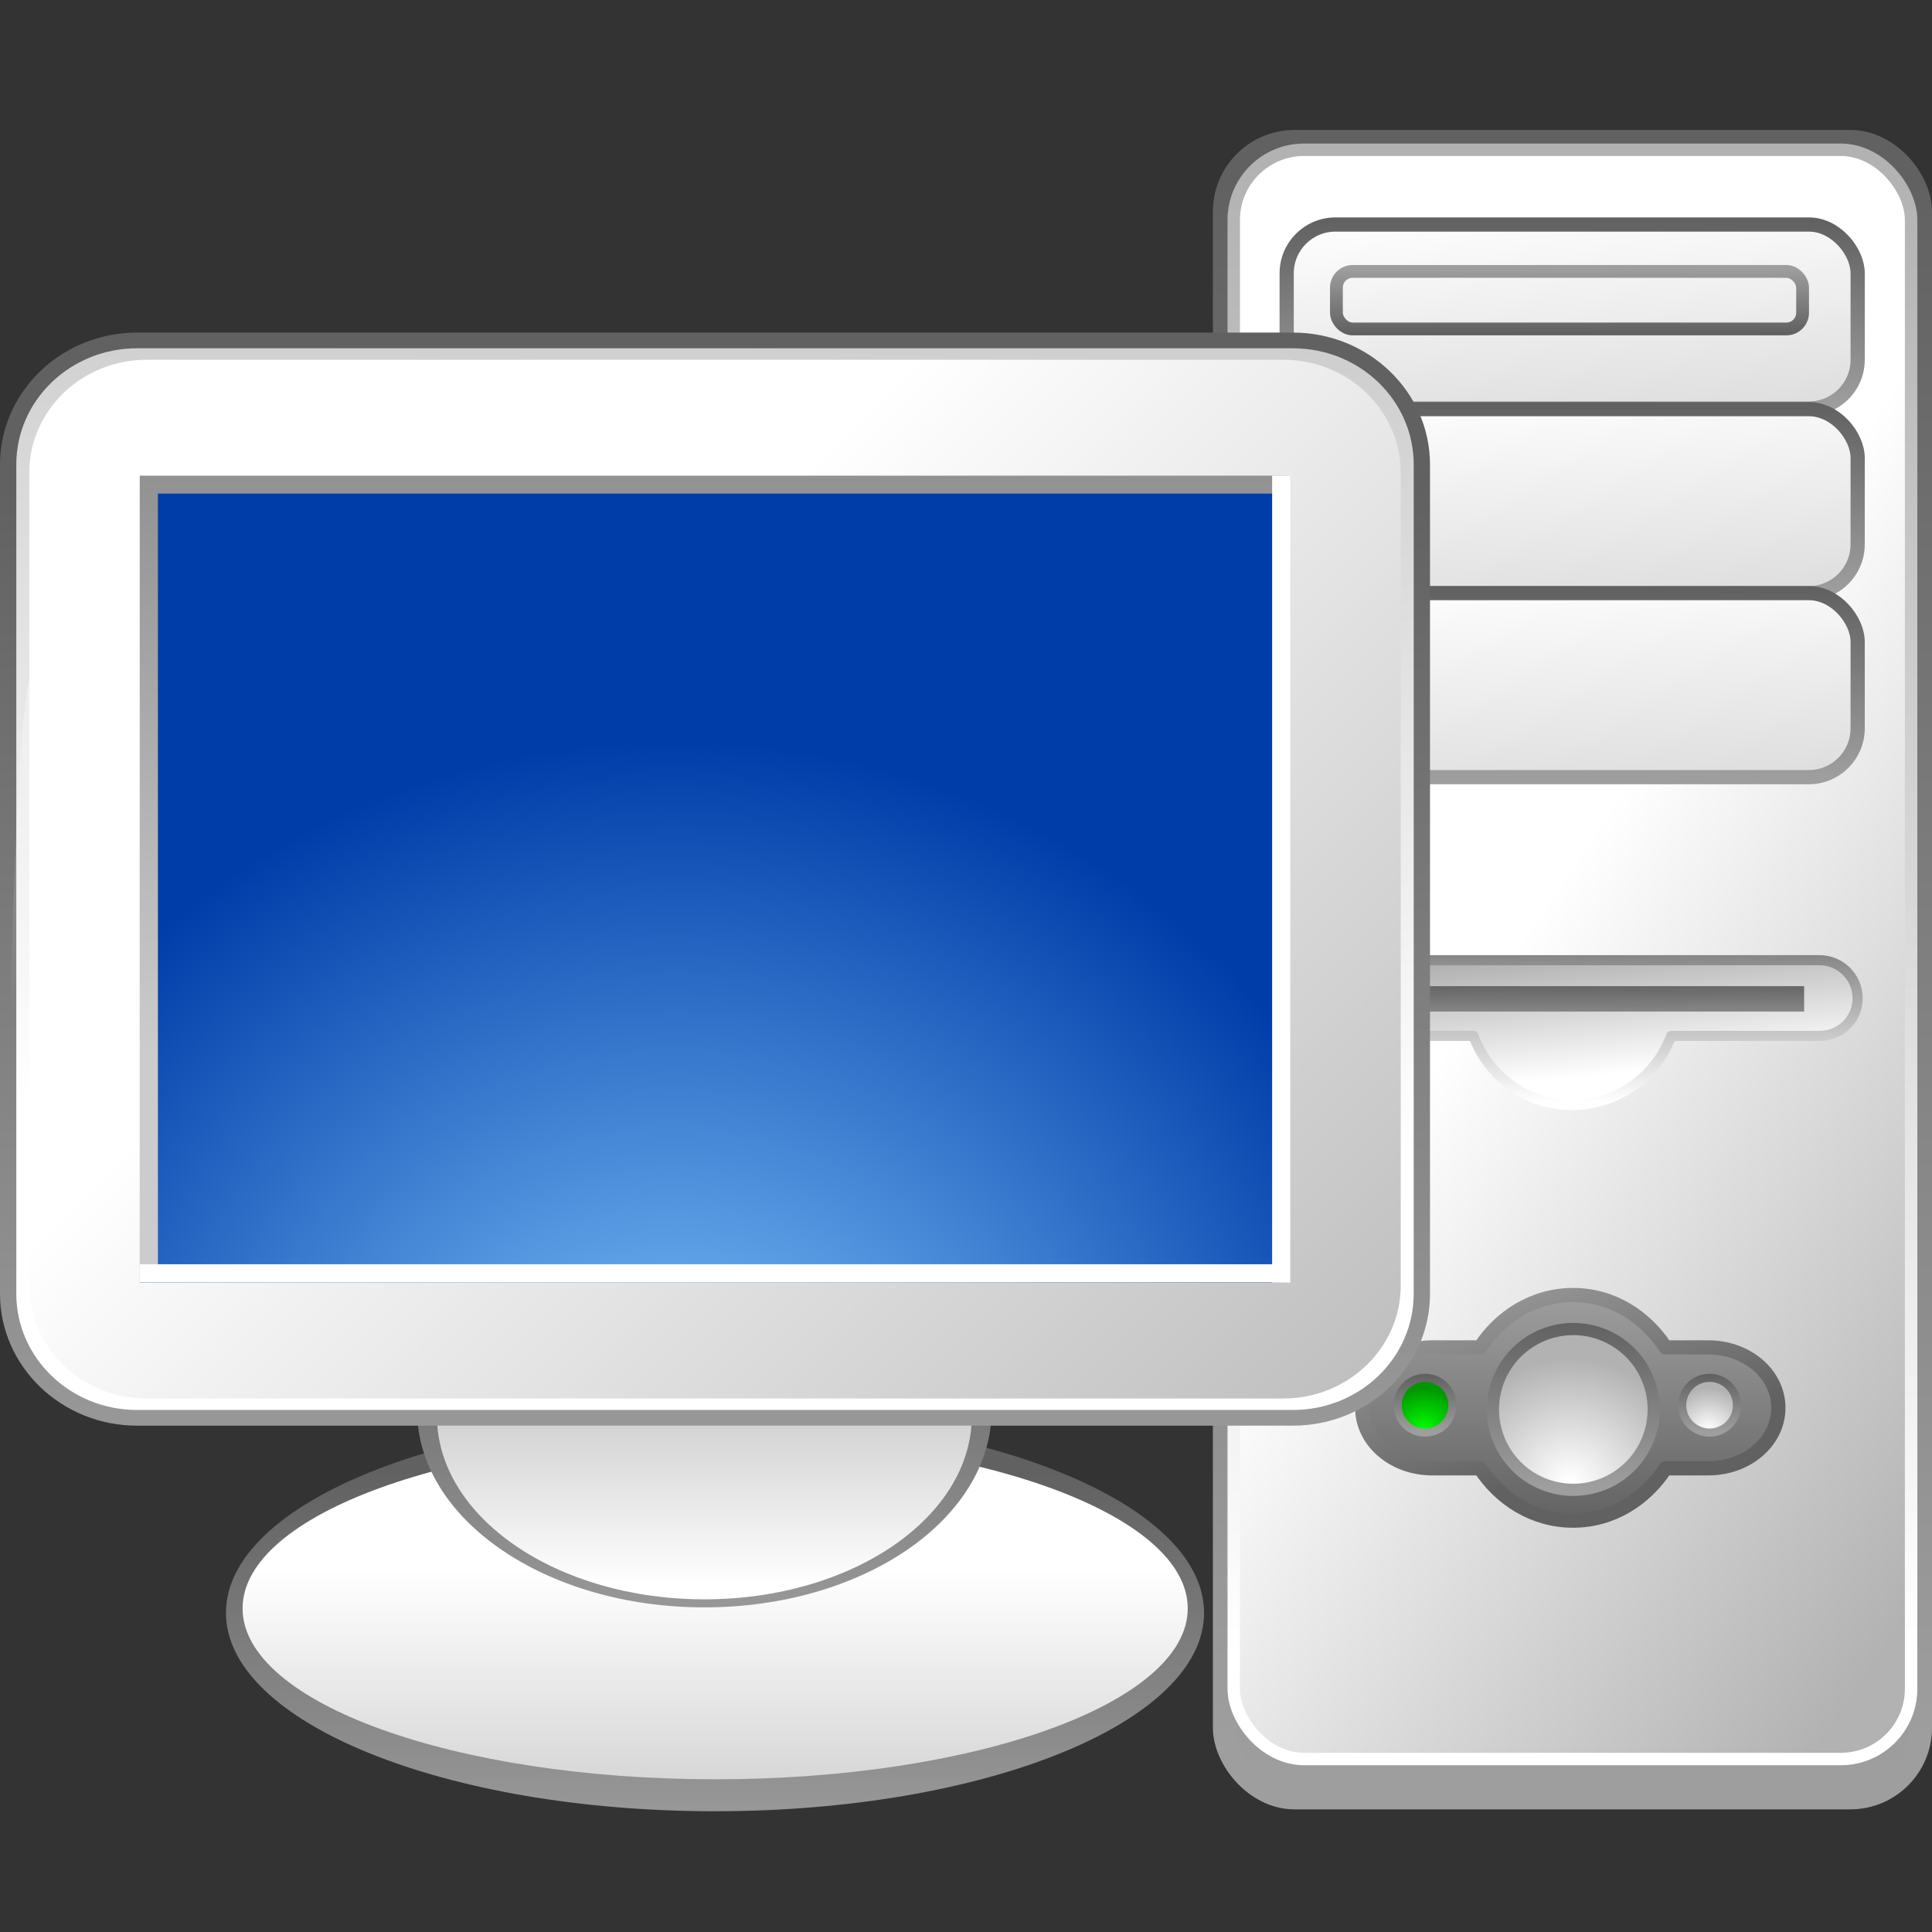 <?xml version="1.0" encoding="UTF-8" standalone="no"?>
<!-- Created with Inkscape (http://www.inkscape.org/) -->
<svg
   xmlns:a="http://ns.adobe.com/AdobeSVGViewerExtensions/3.0/"
   xmlns:dc="http://purl.org/dc/elements/1.1/"
   xmlns:cc="http://creativecommons.org/ns#"
   xmlns:rdf="http://www.w3.org/1999/02/22-rdf-syntax-ns#"
   xmlns:svg="http://www.w3.org/2000/svg"
   xmlns="http://www.w3.org/2000/svg"
   xmlns:xlink="http://www.w3.org/1999/xlink"
   xmlns:sodipodi="http://sodipodi.sourceforge.net/DTD/sodipodi-0.dtd"
   xmlns:inkscape="http://www.inkscape.org/namespaces/inkscape"
   width="48px"
   height="48px"
   id="svg2540"
   sodipodi:version="0.32"
   inkscape:version="0.46"
   sodipodi:docname="vm_host.svg"
   inkscape:output_extension="org.inkscape.output.svg.inkscape">
  <rect width="100%" height="100%" fill="#333333" stroke="none"/>
  <defs
     id="defs2542">
    <linearGradient
       id="linearGradient2049">
      <stop
         offset="0.034"
         style="stop-color:#00ff00;stop-opacity:1;"
         id="stop2050" />
      <stop
         offset="1"
         style="stop-color:#009700;stop-opacity:1;"
         id="stop2051" />
    </linearGradient>
    <radialGradient
       id="XMLID_14_"
       cx="-16.73"
       cy="15.37"
       r="67.633"
       fx="-16.73"
       fy="15.37"
       gradientTransform="matrix(1.046,0,0,0.921,74.949,-5.729)"
       gradientUnits="userSpaceOnUse">
      <stop
         offset="0"
         style="stop-color:rgb(133,202,255)"
         id="stop150" />
      <stop
         offset="1"
         style="stop-color:rgb(0,61,169)"
         id="stop152" />
      <a:midPointStop
         offset="0"
         style="stop-color:#85CAFF"
         id="midPointStop154" />
      <a:midPointStop
         offset="0.5"
         style="stop-color:#85CAFF"
         id="midPointStop156" />
      <a:midPointStop
         offset="1"
         style="stop-color:#003DA9"
         id="midPointStop158" />
    </radialGradient>
    <linearGradient
       id="linearGradient1895">
      <stop
         offset="0"
         style="stop-color:#cccccc;stop-opacity:1;"
         id="stop1897" />
      <stop
         offset="1"
         style="stop-color:#616161;stop-opacity:1;"
         id="stop1896" />
    </linearGradient>
    <radialGradient
       id="XMLID_12_"
       cx="-13.746"
       cy="95.49"
       r="61.608"
       fx="-13.746"
       fy="95.49"
       gradientTransform="matrix(1.039,0,0,1,70.262,0)"
       gradientUnits="userSpaceOnUse">
      <stop
         offset="0"
         style="stop-color:rgb(133,202,255)"
         id="stop118" />
      <stop
         offset="1"
         style="stop-color:rgb(0,61,169)"
         id="stop120" />
      <a:midPointStop
         offset="0"
         style="stop-color:#85CAFF"
         id="midPointStop122" />
      <a:midPointStop
         offset="0.5"
         style="stop-color:#85CAFF"
         id="midPointStop124" />
      <a:midPointStop
         offset="1"
         style="stop-color:#003DA9"
         id="midPointStop126" />
    </radialGradient>
    <linearGradient
       id="XMLID_11_"
       gradientUnits="userSpaceOnUse"
       x1="59.773"
       y1="0.028"
       x2="59.773"
       y2="59.228">
      <stop
         offset="0%"
         style="stop-color:rgb(255,255,255)"
         id="stop109" />
      <stop
         offset="100%"
         style="stop-opacity:0;stop-color:rgb(255,255,255)"
         id="stop111" />
    </linearGradient>
    <linearGradient
       id="linearGradient1925">
      <stop
         offset="0"
         style="stop-color:#ffffff;stop-opacity:1;"
         id="stop1927" />
      <stop
         offset="1"
         style="stop-color:#ffffff;stop-opacity:0;"
         id="stop1926" />
    </linearGradient>
    <linearGradient
       id="linearGradient1910">
      <stop
         offset="0.034"
         style="stop-color:#ffffff;stop-opacity:1;"
         id="stop1912" />
      <stop
         offset="1"
         style="stop-color:#b2b2b2;stop-opacity:1;"
         id="stop1911" />
    </linearGradient>
    <linearGradient
       id="linearGradient1987">
      <stop
         offset="0.034"
         style="stop-color:#ffffff;stop-opacity:1;"
         id="stop1989" />
      <stop
         offset="1"
         style="stop-color:#b2b2b2;stop-opacity:1;"
         id="stop1988" />
    </linearGradient>
    <linearGradient
       id="XMLID_8_"
       gradientUnits="userSpaceOnUse"
       x1="58.511"
       y1="69.588"
       x2="62.727"
       y2="-38.736"
       spreadMethod="pad"
       xlink:href="#linearGradient1987" />
    <linearGradient
       id="linearGradient2017">
      <stop
         offset="0"
         style="stop-color:#9e9e9e;stop-opacity:1;"
         id="stop2019" />
      <stop
         offset="1"
         style="stop-color:#616161;stop-opacity:1;"
         id="stop2018" />
    </linearGradient>
    <linearGradient
       id="XMLID_7_"
       gradientUnits="userSpaceOnUse"
       x1="59.45"
       y1="99.837"
       x2="59.45"
       y2="13.052"
       spreadMethod="pad"
       xlink:href="#linearGradient2017" />
    <linearGradient
       id="XMLID_6_"
       gradientUnits="userSpaceOnUse"
       x1="43.09"
       y1="73.366"
       x2="75.629"
       y2="109.186">
      <stop
         offset="0.034"
         style="stop-color:rgb(255,255,255)"
         id="stop62" />
      <stop
         offset="1"
         style="stop-color:rgb(135,135,135)"
         id="stop64" />
    </linearGradient>
    <linearGradient
       id="linearGradient1939">
      <stop
         offset="0"
         style="stop-color:#ffffff;stop-opacity:1;"
         id="stop1941" />
      <stop
         offset="1"
         style="stop-color:#cfcfcf;stop-opacity:1;"
         id="stop1940" />
    </linearGradient>
    <linearGradient
       id="linearGradient1902">
      <stop
         offset="0"
         style="stop-color:#9e9e9e;stop-opacity:1;"
         id="stop1904" />
      <stop
         offset="1"
         style="stop-color:#616161;stop-opacity:1;"
         id="stop1903" />
    </linearGradient>
    <linearGradient
       id="linearGradient2001">
      <stop
         offset="0.034"
         style="stop-color:#ffffff;stop-opacity:1;"
         id="stop2003" />
      <stop
         offset="1"
         style="stop-color:#878787;stop-opacity:1;"
         id="stop2002" />
    </linearGradient>
    <linearGradient
       id="XMLID_3_"
       gradientUnits="userSpaceOnUse"
       x1="44.869"
       y1="89.282"
       x2="73.438"
       y2="120.732"
       spreadMethod="pad"
       xlink:href="#linearGradient2001" />
    <linearGradient
       id="XMLID_2_"
       gradientUnits="userSpaceOnUse"
       x1="59.463"
       y1="102.881"
       x2="59.463"
       y2="123.654">
      <stop
         offset="0"
         style="stop-color:rgb(255,255,255)"
         id="stop20" />
      <stop
         offset="1"
         style="stop-color:rgb(207,207,207)"
         id="stop22" />
      <a:midPointStop
         offset="0"
         style="stop-color:#FFFFFF"
         id="midPointStop24" />
      <a:midPointStop
         offset="0.5"
         style="stop-color:#FFFFFF"
         id="midPointStop26" />
      <a:midPointStop
         offset="1"
         style="stop-color:#CFCFCF"
         id="midPointStop28" />
    </linearGradient>
    <linearGradient
       id="linearGradient2020">
      <stop
         offset="0"
         style="stop-color:#9e9e9e;stop-opacity:1;"
         id="stop2022" />
      <stop
         offset="1"
         style="stop-color:#616161;stop-opacity:1;"
         id="stop2021" />
    </linearGradient>
    <linearGradient
       id="XMLID_1_"
       gradientUnits="userSpaceOnUse"
       x1="59.451"
       y1="126.196"
       x2="59.451"
       y2="94.688"
       spreadMethod="pad"
       xlink:href="#linearGradient2020" />
    <inkscape:perspective
       sodipodi:type="inkscape:persp3d"
       inkscape:vp_x="0 : 24 : 1"
       inkscape:vp_y="0 : 1000 : 0"
       inkscape:vp_z="48 : 24 : 1"
       inkscape:persp3d-origin="24 : 16 : 1"
       id="perspective2548" />
    <linearGradient
       inkscape:collect="always"
       xlink:href="#linearGradient2020"
       id="linearGradient2847"
       gradientUnits="userSpaceOnUse"
       x1="59.451"
       y1="126.196"
       x2="59.451"
       y2="94.688" />
    <linearGradient
       inkscape:collect="always"
       xlink:href="#XMLID_2_"
       id="linearGradient2849"
       gradientUnits="userSpaceOnUse"
       x1="59.463"
       y1="102.881"
       x2="59.463"
       y2="123.654" />
    <linearGradient
       inkscape:collect="always"
       xlink:href="#linearGradient2001"
       id="linearGradient2851"
       gradientUnits="userSpaceOnUse"
       x1="44.869"
       y1="89.282"
       x2="73.438"
       y2="120.732" />
    <linearGradient
       inkscape:collect="always"
       xlink:href="#linearGradient1902"
       id="linearGradient2853"
       gradientUnits="userSpaceOnUse"
       x1="58.565"
       y1="109.229"
       x2="58.565"
       y2="77.888" />
    <linearGradient
       inkscape:collect="always"
       xlink:href="#linearGradient1939"
       id="linearGradient2855"
       gradientUnits="userSpaceOnUse"
       x1="58.566"
       y1="104.072"
       x2="58.566"
       y2="89.385" />
    <linearGradient
       inkscape:collect="always"
       xlink:href="#XMLID_6_"
       id="linearGradient2857"
       gradientUnits="userSpaceOnUse"
       x1="43.09"
       y1="73.366"
       x2="75.629"
       y2="109.186" />
    <linearGradient
       inkscape:collect="always"
       xlink:href="#linearGradient2017"
       id="linearGradient2859"
       gradientUnits="userSpaceOnUse"
       x1="59.45"
       y1="99.837"
       x2="59.45"
       y2="13.052" />
    <linearGradient
       inkscape:collect="always"
       xlink:href="#linearGradient1987"
       id="linearGradient2861"
       gradientUnits="userSpaceOnUse"
       x1="58.511"
       y1="69.588"
       x2="62.727"
       y2="-38.736" />
    <linearGradient
       inkscape:collect="always"
       xlink:href="#linearGradient1910"
       id="linearGradient2863"
       gradientUnits="userSpaceOnUse"
       x1="43.417"
       y1="29.41"
       x2="119.845"
       y2="105.837" />
    <linearGradient
       inkscape:collect="always"
       xlink:href="#linearGradient1925"
       id="linearGradient2865"
       gradientUnits="userSpaceOnUse"
       x1="1.636"
       y1="-25.028"
       x2="1.636"
       y2="56.389" />
    <linearGradient
       inkscape:collect="always"
       xlink:href="#XMLID_11_"
       id="linearGradient2867"
       gradientUnits="userSpaceOnUse"
       x1="59.773"
       y1="0.028"
       x2="59.773"
       y2="59.228" />
    <radialGradient
       inkscape:collect="always"
       xlink:href="#XMLID_12_"
       id="radialGradient2869"
       gradientUnits="userSpaceOnUse"
       gradientTransform="matrix(1.039,0,0,1,70.262,0)"
       cx="-13.746"
       cy="95.49"
       fx="-13.746"
       fy="95.49"
       r="61.608" />
    <linearGradient
       inkscape:collect="always"
       xlink:href="#linearGradient1895"
       id="linearGradient2871"
       gradientUnits="userSpaceOnUse"
       x1="59.382"
       y1="60.042"
       x2="59.382"
       y2="-28.418" />
    <radialGradient
       inkscape:collect="always"
       xlink:href="#XMLID_14_"
       id="radialGradient2873"
       gradientUnits="userSpaceOnUse"
       gradientTransform="matrix(1.046,0,0,0.921,74.949,-5.729)"
       cx="-16.73"
       cy="15.37"
       fx="-16.73"
       fy="15.37"
       r="67.633" />
    <linearGradient
       inkscape:collect="always"
       xlink:href="#linearGradient2020"
       id="linearGradient2979"
       gradientUnits="userSpaceOnUse"
       x1="59.451"
       y1="126.196"
       x2="59.451"
       y2="94.688" />
    <linearGradient
       inkscape:collect="always"
       xlink:href="#XMLID_2_"
       id="linearGradient2981"
       gradientUnits="userSpaceOnUse"
       x1="59.463"
       y1="102.881"
       x2="59.463"
       y2="123.654" />
    <linearGradient
       inkscape:collect="always"
       xlink:href="#linearGradient2001"
       id="linearGradient2983"
       gradientUnits="userSpaceOnUse"
       x1="44.869"
       y1="89.282"
       x2="73.438"
       y2="120.732" />
    <linearGradient
       inkscape:collect="always"
       xlink:href="#linearGradient1902"
       id="linearGradient2985"
       gradientUnits="userSpaceOnUse"
       x1="58.565"
       y1="109.229"
       x2="58.565"
       y2="77.888" />
    <linearGradient
       inkscape:collect="always"
       xlink:href="#linearGradient1939"
       id="linearGradient2987"
       gradientUnits="userSpaceOnUse"
       x1="58.566"
       y1="104.072"
       x2="58.566"
       y2="89.385" />
    <linearGradient
       inkscape:collect="always"
       xlink:href="#XMLID_6_"
       id="linearGradient2989"
       gradientUnits="userSpaceOnUse"
       x1="43.09"
       y1="73.366"
       x2="75.629"
       y2="109.186" />
    <linearGradient
       inkscape:collect="always"
       xlink:href="#linearGradient2017"
       id="linearGradient2991"
       gradientUnits="userSpaceOnUse"
       x1="59.45"
       y1="99.837"
       x2="59.45"
       y2="13.052" />
    <linearGradient
       inkscape:collect="always"
       xlink:href="#linearGradient1987"
       id="linearGradient2993"
       gradientUnits="userSpaceOnUse"
       x1="58.511"
       y1="69.588"
       x2="62.727"
       y2="-38.736" />
    <linearGradient
       inkscape:collect="always"
       xlink:href="#linearGradient1910"
       id="linearGradient2995"
       gradientUnits="userSpaceOnUse"
       x1="43.417"
       y1="29.41"
       x2="119.845"
       y2="105.837" />
    <linearGradient
       inkscape:collect="always"
       xlink:href="#linearGradient1925"
       id="linearGradient2997"
       gradientUnits="userSpaceOnUse"
       x1="1.636"
       y1="-25.028"
       x2="1.636"
       y2="56.389" />
    <linearGradient
       inkscape:collect="always"
       xlink:href="#XMLID_11_"
       id="linearGradient2999"
       gradientUnits="userSpaceOnUse"
       x1="59.773"
       y1="0.028"
       x2="59.773"
       y2="59.228" />
    <radialGradient
       inkscape:collect="always"
       xlink:href="#XMLID_12_"
       id="radialGradient3001"
       gradientUnits="userSpaceOnUse"
       gradientTransform="matrix(1.039,0,0,1,70.262,0)"
       cx="-13.746"
       cy="95.49"
       fx="-13.746"
       fy="95.49"
       r="61.608" />
    <linearGradient
       inkscape:collect="always"
       xlink:href="#linearGradient1895"
       id="linearGradient3003"
       gradientUnits="userSpaceOnUse"
       x1="59.382"
       y1="60.042"
       x2="59.382"
       y2="-28.418" />
    <radialGradient
       inkscape:collect="always"
       xlink:href="#XMLID_14_"
       id="radialGradient3005"
       gradientUnits="userSpaceOnUse"
       gradientTransform="matrix(1.046,0,0,0.921,74.949,-5.729)"
       cx="-16.73"
       cy="15.37"
       fx="-16.73"
       fy="15.37"
       r="67.633" />
    <linearGradient
       inkscape:collect="always"
       xlink:href="#linearGradient2020"
       id="linearGradient3049"
       gradientUnits="userSpaceOnUse"
       x1="59.451"
       y1="126.196"
       x2="59.451"
       y2="94.688" />
    <linearGradient
       inkscape:collect="always"
       xlink:href="#XMLID_2_"
       id="linearGradient3051"
       gradientUnits="userSpaceOnUse"
       x1="59.463"
       y1="102.881"
       x2="59.463"
       y2="123.654" />
    <linearGradient
       inkscape:collect="always"
       xlink:href="#linearGradient2001"
       id="linearGradient3053"
       gradientUnits="userSpaceOnUse"
       x1="44.869"
       y1="89.282"
       x2="73.438"
       y2="120.732" />
    <linearGradient
       inkscape:collect="always"
       xlink:href="#linearGradient1902"
       id="linearGradient3055"
       gradientUnits="userSpaceOnUse"
       x1="58.565"
       y1="109.229"
       x2="58.565"
       y2="77.888" />
    <linearGradient
       inkscape:collect="always"
       xlink:href="#linearGradient1939"
       id="linearGradient3057"
       gradientUnits="userSpaceOnUse"
       x1="58.566"
       y1="104.072"
       x2="58.566"
       y2="89.385" />
    <linearGradient
       inkscape:collect="always"
       xlink:href="#XMLID_6_"
       id="linearGradient3059"
       gradientUnits="userSpaceOnUse"
       x1="43.09"
       y1="73.366"
       x2="75.629"
       y2="109.186" />
    <linearGradient
       inkscape:collect="always"
       xlink:href="#linearGradient2017"
       id="linearGradient3061"
       gradientUnits="userSpaceOnUse"
       x1="59.45"
       y1="99.837"
       x2="59.45"
       y2="13.052" />
    <linearGradient
       inkscape:collect="always"
       xlink:href="#linearGradient1987"
       id="linearGradient3063"
       gradientUnits="userSpaceOnUse"
       x1="58.511"
       y1="69.588"
       x2="62.727"
       y2="-38.736" />
    <linearGradient
       inkscape:collect="always"
       xlink:href="#linearGradient1910"
       id="linearGradient3065"
       gradientUnits="userSpaceOnUse"
       x1="43.417"
       y1="29.41"
       x2="119.845"
       y2="105.837" />
    <linearGradient
       inkscape:collect="always"
       xlink:href="#linearGradient1925"
       id="linearGradient3067"
       gradientUnits="userSpaceOnUse"
       x1="1.636"
       y1="-25.028"
       x2="1.636"
       y2="56.389" />
    <linearGradient
       inkscape:collect="always"
       xlink:href="#XMLID_11_"
       id="linearGradient3069"
       gradientUnits="userSpaceOnUse"
       x1="59.773"
       y1="0.028"
       x2="59.773"
       y2="59.228" />
    <radialGradient
       inkscape:collect="always"
       xlink:href="#XMLID_12_"
       id="radialGradient3071"
       gradientUnits="userSpaceOnUse"
       gradientTransform="matrix(1.039,0,0,1,70.262,0)"
       cx="-13.746"
       cy="95.49"
       fx="-13.746"
       fy="95.49"
       r="61.608" />
    <linearGradient
       inkscape:collect="always"
       xlink:href="#linearGradient1895"
       id="linearGradient3073"
       gradientUnits="userSpaceOnUse"
       x1="59.382"
       y1="60.042"
       x2="59.382"
       y2="-28.418" />
    <radialGradient
       inkscape:collect="always"
       xlink:href="#XMLID_14_"
       id="radialGradient3075"
       gradientUnits="userSpaceOnUse"
       gradientTransform="matrix(1.046,0,0,0.921,74.949,-5.729)"
       cx="-16.73"
       cy="15.37"
       fx="-16.73"
       fy="15.37"
       r="67.633" />
    <linearGradient
       id="linearGradient2665"
       gradientUnits="userSpaceOnUse"
       x1="59.451"
       y1="126.196"
       x2="59.451"
       y2="94.688"
       spreadMethod="pad"
       xlink:href="#linearGradient2020" />
    <linearGradient
       id="linearGradient2668"
       gradientUnits="userSpaceOnUse"
       x1="59.463"
       y1="102.881"
       x2="59.463"
       y2="123.654">
      <stop
         offset="0"
         style="stop-color:rgb(255,255,255)"
         id="stop2670" />
      <stop
         offset="1"
         style="stop-color:rgb(207,207,207)"
         id="stop2672" />
      <a:midPointStop
         offset="0"
         style="stop-color:#FFFFFF"
         id="midPointStop24" />
      <a:midPointStop
         offset="0.5"
         style="stop-color:#FFFFFF"
         id="midPointStop26" />
      <a:midPointStop
         offset="1"
         style="stop-color:#CFCFCF"
         id="midPointStop28" />
    </linearGradient>
    <linearGradient
       id="linearGradient2675"
       gradientUnits="userSpaceOnUse"
       x1="44.869"
       y1="89.282"
       x2="73.438"
       y2="120.732"
       spreadMethod="pad"
       xlink:href="#linearGradient2001" />
    <linearGradient
       id="XMLID_4_"
       gradientUnits="userSpaceOnUse"
       x1="58.565"
       y1="109.229"
       x2="58.565"
       y2="77.887"
       spreadMethod="pad"
       xlink:href="#linearGradient1902" />
    <linearGradient
       id="XMLID_5_"
       gradientUnits="userSpaceOnUse"
       x1="58.566"
       y1="104.072"
       x2="58.566"
       y2="89.385"
       spreadMethod="pad"
       xlink:href="#linearGradient1939" />
    <linearGradient
       id="linearGradient2682"
       gradientUnits="userSpaceOnUse"
       x1="43.09"
       y1="73.366"
       x2="75.629"
       y2="109.186">
      <stop
         offset="0.034"
         style="stop-color:rgb(255,255,255)"
         id="stop2684" />
      <stop
         offset="1"
         style="stop-color:rgb(135,135,135)"
         id="stop2686" />
    </linearGradient>
    <linearGradient
       inkscape:collect="always"
       xlink:href="#linearGradient2017"
       id="linearGradient3129"
       gradientUnits="userSpaceOnUse"
       x1="59.45"
       y1="99.837"
       x2="59.45"
       y2="13.052" />
    <linearGradient
       inkscape:collect="always"
       xlink:href="#linearGradient1987"
       id="linearGradient3131"
       gradientUnits="userSpaceOnUse"
       x1="58.511"
       y1="69.588"
       x2="62.727"
       y2="-38.736" />
    <linearGradient
       inkscape:collect="always"
       xlink:href="#linearGradient1910"
       id="linearGradient3133"
       gradientUnits="userSpaceOnUse"
       x1="43.417"
       y1="29.41"
       x2="119.845"
       y2="105.837" />
    <linearGradient
       inkscape:collect="always"
       xlink:href="#linearGradient1925"
       id="linearGradient3135"
       gradientUnits="userSpaceOnUse"
       x1="1.636"
       y1="-25.028"
       x2="1.636"
       y2="56.389" />
    <linearGradient
       inkscape:collect="always"
       xlink:href="#XMLID_11_"
       id="linearGradient3137"
       gradientUnits="userSpaceOnUse"
       x1="59.773"
       y1="0.028"
       x2="59.773"
       y2="59.228" />
    <radialGradient
       inkscape:collect="always"
       xlink:href="#XMLID_12_"
       id="radialGradient3139"
       gradientUnits="userSpaceOnUse"
       gradientTransform="matrix(1.039,0,0,1,70.262,0)"
       cx="-13.746"
       cy="95.49"
       fx="-13.746"
       fy="95.49"
       r="61.608" />
    <linearGradient
       inkscape:collect="always"
       xlink:href="#linearGradient1895"
       id="linearGradient3141"
       gradientUnits="userSpaceOnUse"
       x1="59.382"
       y1="60.042"
       x2="59.382"
       y2="-28.418" />
    <radialGradient
       inkscape:collect="always"
       xlink:href="#XMLID_14_"
       id="radialGradient3143"
       gradientUnits="userSpaceOnUse"
       gradientTransform="matrix(1.046,0,0,0.921,74.949,-5.729)"
       cx="-16.73"
       cy="15.37"
       fx="-16.73"
       fy="15.37"
       r="67.633" />
    <linearGradient
       xlink:href="#linearGradient2017"
       spreadMethod="pad"
       y2="13.052"
       x2="59.45"
       y1="99.837"
       x1="59.45"
       gradientUnits="userSpaceOnUse"
       id="linearGradient2690" />
    <linearGradient
       xlink:href="#linearGradient1987"
       spreadMethod="pad"
       y2="-38.736"
       x2="62.727"
       y1="69.588"
       x1="58.511"
       gradientUnits="userSpaceOnUse"
       id="linearGradient2693" />
    <linearGradient
       xlink:href="#linearGradient1910"
       spreadMethod="pad"
       y2="105.837"
       x2="119.845"
       y1="29.41"
       x1="43.417"
       gradientUnits="userSpaceOnUse"
       id="XMLID_9_" />
    <linearGradient
       xlink:href="#linearGradient1925"
       spreadMethod="pad"
       y2="56.389"
       x2="1.636"
       y1="-25.028"
       x1="1.636"
       gradientUnits="userSpaceOnUse"
       id="XMLID_10_" />
    <linearGradient
       y2="59.228"
       x2="59.773"
       y1="0.028"
       x1="59.773"
       gradientUnits="userSpaceOnUse"
       id="linearGradient2700">
      <stop
         id="stop2702"
         style="stop-color:rgb(255,255,255)"
         offset="0%" />
      <stop
         id="stop2704"
         style="stop-opacity:0;stop-color:rgb(255,255,255)"
         offset="100%" />
    </linearGradient>
    <radialGradient
       gradientUnits="userSpaceOnUse"
       gradientTransform="matrix(1.039,0,0,1,70.262,0)"
       fy="95.49"
       fx="-13.746"
       r="61.608"
       cy="95.49"
       cx="-13.746"
       id="radialGradient2707">
      <stop
         id="stop2709"
         style="stop-color:rgb(133,202,255)"
         offset="0" />
      <stop
         id="stop2711"
         style="stop-color:rgb(0,61,169)"
         offset="1" />
      <a:midPointStop
         id="midPointStop122"
         style="stop-color:#85CAFF"
         offset="0" />
      <a:midPointStop
         id="midPointStop124"
         style="stop-color:#85CAFF"
         offset="0.5" />
      <a:midPointStop
         id="midPointStop126"
         style="stop-color:#003DA9"
         offset="1" />
    </radialGradient>
    <linearGradient
       xlink:href="#linearGradient1895"
       spreadMethod="pad"
       y2="-28.418"
       x2="59.382"
       y1="60.042"
       x1="59.382"
       gradientUnits="userSpaceOnUse"
       id="XMLID_13_">
      <a:midPointStop
         id="midPointStop137"
         style="stop-color:#CCCCCC"
         offset="0" />
      <a:midPointStop
         id="midPointStop139"
         style="stop-color:#CCCCCC"
         offset="0.5" />
      <a:midPointStop
         id="midPointStop141"
         style="stop-color:#616161"
         offset="1" />
    </linearGradient>
    <radialGradient
       gradientUnits="userSpaceOnUse"
       gradientTransform="matrix(1.046,0,0,0.921,74.949,-5.729)"
       fy="15.37"
       fx="-16.73"
       r="67.633"
       cy="15.37"
       cx="-16.73"
       id="radialGradient2717">
      <stop
         id="stop2719"
         style="stop-color:rgb(133,202,255)"
         offset="0" />
      <stop
         id="stop2721"
         style="stop-color:rgb(0,61,169)"
         offset="1" />
      <a:midPointStop
         id="midPointStop154"
         style="stop-color:#85CAFF"
         offset="0" />
      <a:midPointStop
         id="midPointStop156"
         style="stop-color:#85CAFF"
         offset="0.5" />
      <a:midPointStop
         id="midPointStop158"
         style="stop-color:#003DA9"
         offset="1" />
    </radialGradient>
    <radialGradient
       inkscape:collect="always"
       xlink:href="#XMLID_14_"
       id="radialGradient3160"
       gradientUnits="userSpaceOnUse"
       gradientTransform="matrix(0.313,0,0,0.275,-15.462,17.552)"
       cx="-16.73"
       cy="15.37"
       fx="-16.73"
       fy="15.37"
       r="67.633" />
    <linearGradient
       inkscape:collect="always"
       xlink:href="#linearGradient1895"
       id="linearGradient2583"
       gradientUnits="userSpaceOnUse"
       gradientTransform="matrix(0.299,0,0,0.299,0,8.263)"
       x1="59.382"
       y1="60.042"
       x2="59.382"
       y2="-28.418" />
    <radialGradient
       inkscape:collect="always"
       xlink:href="#XMLID_12_"
       id="radialGradient2586"
       gradientUnits="userSpaceOnUse"
       gradientTransform="matrix(0.31,0,0,0.299,20.994,8.263)"
       cx="-13.746"
       cy="95.49"
       fx="-13.746"
       fy="95.49"
       r="61.608" />
    <linearGradient
       inkscape:collect="always"
       xlink:href="#linearGradient1925"
       id="linearGradient2592"
       gradientUnits="userSpaceOnUse"
       gradientTransform="matrix(0.299,0,0,0.299,0,8.263)"
       x1="1.636"
       y1="-25.028"
       x2="1.636"
       y2="56.389" />
    <linearGradient
       inkscape:collect="always"
       xlink:href="#linearGradient1910"
       id="linearGradient2595"
       gradientUnits="userSpaceOnUse"
       gradientTransform="matrix(0.299,0,0,0.299,0,8.263)"
       x1="43.417"
       y1="29.41"
       x2="119.845"
       y2="105.837" />
    <linearGradient
       inkscape:collect="always"
       xlink:href="#linearGradient1987"
       id="linearGradient2598"
       gradientUnits="userSpaceOnUse"
       gradientTransform="matrix(0.299,0,0,0.299,0,8.263)"
       x1="58.511"
       y1="69.588"
       x2="62.727"
       y2="-38.736" />
    <linearGradient
       inkscape:collect="always"
       xlink:href="#linearGradient2017"
       id="linearGradient2601"
       gradientUnits="userSpaceOnUse"
       gradientTransform="matrix(0.299,0,0,0.299,0,8.263)"
       x1="59.45"
       y1="99.837"
       x2="59.45"
       y2="13.052" />
    <linearGradient
       inkscape:collect="always"
       xlink:href="#XMLID_6_"
       id="linearGradient2604"
       gradientUnits="userSpaceOnUse"
       gradientTransform="matrix(0.299,0,0,0.299,0,8.263)"
       x1="43.09"
       y1="73.366"
       x2="75.629"
       y2="109.186" />
    <linearGradient
       inkscape:collect="always"
       xlink:href="#linearGradient1939"
       id="linearGradient2607"
       gradientUnits="userSpaceOnUse"
       gradientTransform="matrix(0.299,0,0,0.299,0,8.263)"
       x1="58.566"
       y1="104.072"
       x2="58.566"
       y2="89.385" />
    <linearGradient
       inkscape:collect="always"
       xlink:href="#linearGradient1902"
       id="linearGradient2610"
       gradientUnits="userSpaceOnUse"
       gradientTransform="matrix(0.299,0,0,0.299,0,8.263)"
       x1="58.565"
       y1="109.229"
       x2="58.565"
       y2="77.888" />
    <linearGradient
       inkscape:collect="always"
       xlink:href="#XMLID_2_"
       id="linearGradient2616"
       gradientUnits="userSpaceOnUse"
       gradientTransform="matrix(0.299,0,0,0.299,0,8.263)"
       x1="59.463"
       y1="102.881"
       x2="59.463"
       y2="123.654" />
    <linearGradient
       inkscape:collect="always"
       xlink:href="#linearGradient2020"
       id="linearGradient2619"
       gradientUnits="userSpaceOnUse"
       gradientTransform="matrix(0.299,0,0,0.299,0,8.263)"
       x1="59.451"
       y1="126.196"
       x2="59.451"
       y2="94.688" />
    <radialGradient
       inkscape:collect="always"
       xlink:href="#linearGradient1987"
       id="radialGradient2685"
       gradientUnits="userSpaceOnUse"
       cx="96.709"
       cy="85.741"
       fx="96.709"
       fy="85.741"
       r="8.34" />
    <linearGradient
       inkscape:collect="always"
       xlink:href="#linearGradient2017"
       id="linearGradient2687"
       gradientUnits="userSpaceOnUse"
       x1="97.76"
       y1="85.921"
       x2="97.76"
       y2="75.003" />
    <linearGradient
       inkscape:collect="always"
       xlink:href="#linearGradient1925"
       id="linearGradient2689"
       gradientUnits="userSpaceOnUse"
       x1="96.291"
       y1="73.5"
       x2="96.291"
       y2="85.462" />
    <radialGradient
       inkscape:collect="always"
       xlink:href="#linearGradient1987"
       id="radialGradient2691"
       gradientUnits="userSpaceOnUse"
       cx="96.709"
       cy="85.741"
       fx="96.709"
       fy="85.741"
       r="8.34" />
    <linearGradient
       inkscape:collect="always"
       xlink:href="#linearGradient2017"
       id="linearGradient2694"
       gradientUnits="userSpaceOnUse"
       x1="97.76"
       y1="85.921"
       x2="97.76"
       y2="75.003" />
    <radialGradient
       inkscape:collect="always"
       xlink:href="#linearGradient2049"
       id="radialGradient2698"
       gradientUnits="userSpaceOnUse"
       cx="96.709"
       cy="85.741"
       fx="96.709"
       fy="85.741"
       r="8.34" />
    <linearGradient
       inkscape:collect="always"
       xlink:href="#linearGradient2017"
       id="linearGradient2701"
       gradientUnits="userSpaceOnUse"
       x1="97.76"
       y1="85.921"
       x2="97.76"
       y2="75.003" />
    <linearGradient
       inkscape:collect="always"
       xlink:href="#linearGradient1902"
       id="linearGradient2718"
       gradientUnits="userSpaceOnUse"
       gradientTransform="matrix(0.951,0,0,0.139,2.614,0.397)"
       x1="37.82"
       y1="45.16"
       x2="37.82"
       y2="56.679" />
    <linearGradient
       inkscape:collect="always"
       xlink:href="#linearGradient1939"
       id="linearGradient2721"
       gradientUnits="userSpaceOnUse"
       gradientTransform="matrix(0.694,0,0,0.235,0.604,9.725)"
       x1="47.611"
       y1="20.174"
       x2="56.111"
       y2="53.457" />
    <linearGradient
       inkscape:collect="always"
       xlink:href="#linearGradient1902"
       id="linearGradient2723"
       gradientUnits="userSpaceOnUse"
       gradientTransform="matrix(0.641,0,0,0.214,0.604,10.51)"
       x1="59.365"
       y1="40.895"
       x2="59.437"
       y2="19.193" />
    <linearGradient
       inkscape:collect="always"
       xlink:href="#linearGradient1939"
       id="linearGradient2729"
       gradientUnits="userSpaceOnUse"
       gradientTransform="matrix(0.694,0,0,0.235,0.604,5.153)"
       x1="47.611"
       y1="20.174"
       x2="56.111"
       y2="53.457" />
    <linearGradient
       inkscape:collect="always"
       xlink:href="#linearGradient1902"
       id="linearGradient2731"
       gradientUnits="userSpaceOnUse"
       gradientTransform="matrix(0.641,0,0,0.214,0.604,5.939)"
       x1="59.365"
       y1="40.895"
       x2="59.437"
       y2="19.193" />
    <linearGradient
       inkscape:collect="always"
       xlink:href="#linearGradient1939"
       id="linearGradient2734"
       gradientUnits="userSpaceOnUse"
       gradientTransform="matrix(0.694,0,0,0.235,0.604,0.566)"
       x1="47.611"
       y1="20.174"
       x2="56.111"
       y2="53.457" />
    <linearGradient
       inkscape:collect="always"
       xlink:href="#linearGradient1902"
       id="linearGradient2736"
       gradientUnits="userSpaceOnUse"
       gradientTransform="matrix(0.641,0,0,0.214,0.604,1.352)"
       x1="59.365"
       y1="40.895"
       x2="59.437"
       y2="19.193" />
    <linearGradient
       inkscape:collect="always"
       xlink:href="#linearGradient2020"
       id="linearGradient2742"
       gradientUnits="userSpaceOnUse"
       gradientTransform="matrix(0.541,0,0,0.302,0,-0.873)"
       x1="72.788"
       y1="109.271"
       x2="72.788"
       y2="128.375" />
    <linearGradient
       inkscape:collect="always"
       xlink:href="#linearGradient2020"
       id="linearGradient2744"
       gradientUnits="userSpaceOnUse"
       gradientTransform="matrix(0.541,0,0,0.302,0,-0.873)"
       x1="64.425"
       y1="109.346"
       x2="72.758"
       y2="123.267" />
    <linearGradient
       inkscape:collect="always"
       xlink:href="#linearGradient1902"
       id="linearGradient2747"
       gradientUnits="userSpaceOnUse"
       gradientTransform="matrix(1.723,0,0,9.4688762e-2,0,-3.903)"
       x1="23.113"
       y1="311.899"
       x2="22.389"
       y2="298.918" />
    <linearGradient
       inkscape:collect="always"
       xlink:href="#linearGradient1987"
       id="linearGradient2750"
       gradientUnits="userSpaceOnUse"
       gradientTransform="matrix(0.802,0,0,0.203,0,-0.873)"
       x1="47.45"
       y1="137.211"
       x2="42.389"
       y2="123.404" />
    <linearGradient
       inkscape:collect="always"
       xlink:href="#linearGradient2001"
       id="linearGradient2752"
       gradientUnits="userSpaceOnUse"
       gradientTransform="matrix(0.782,0,0,0.209,0,-0.873)"
       x1="48.538"
       y1="135.757"
       x2="48.538"
       y2="117.738" />
    <linearGradient
       inkscape:collect="always"
       xlink:href="#linearGradient1910"
       id="linearGradient2755"
       gradientUnits="userSpaceOnUse"
       gradientTransform="matrix(0.275,0,0,0.641,-1.849,0.206)"
       x1="151.293"
       y1="29.794"
       x2="174.058"
       y2="65.576" />
    <linearGradient
       inkscape:collect="always"
       xlink:href="#linearGradient1910"
       id="linearGradient2757"
       gradientUnits="userSpaceOnUse"
       gradientTransform="matrix(0.268,0,0,0.631,-0.148,0.721)"
       x1="147.334"
       y1="66.202"
       x2="147.334"
       y2="5.227" />
    <linearGradient
       inkscape:collect="always"
       xlink:href="#linearGradient1902"
       id="linearGradient2760"
       gradientUnits="userSpaceOnUse"
       gradientTransform="matrix(0.264,0,0,0.617,0,-0.873)"
       x1="167.027"
       y1="72.893"
       x2="167.027"
       y2="7.541" />
    <linearGradient
       inkscape:collect="always"
       xlink:href="#linearGradient1902"
       id="linearGradient2762"
       gradientUnits="userSpaceOnUse"
       gradientTransform="matrix(0.264,0,0,0.617,0.604,0.566)"
       x1="131.02"
       y1="69.246"
       x2="131.02"
       y2="6.213" />
  </defs>
  <sodipodi:namedview
     id="base"
     pagecolor="#ffffff"
     bordercolor="#666666"
     borderopacity="1.0"
     inkscape:pageopacity="0.0"
     inkscape:pageshadow="2"
     inkscape:zoom="14"
     inkscape:cx="17.799139"
     inkscape:cy="34.563659"
     inkscape:current-layer="layer1"
     showgrid="true"
     inkscape:grid-bbox="true"
     inkscape:document-units="px"
     inkscape:window-width="1272"
     inkscape:window-height="949"
     inkscape:window-x="0"
     inkscape:window-y="46" />
  <g
     id="layer1"
     inkscape:label="Layer 1"
     inkscape:groupmode="layer">
    <g
       id="g2832">
      <g
         id="g2814">
        <g
           id="g2782">
          <rect
             rx="1.745"
             ry="1.745"
             y="3.512"
             x="30.417"
             height="41.158"
             width="17.3"
             id="rect1269"
             style="fill:url(#linearGradient2760);fill-opacity:1;stroke:url(#linearGradient2762);stroke-width:0.566;stroke-linecap:round;stroke-linejoin:round;stroke-miterlimit:4;stroke-dashoffset:0;stroke-opacity:1" />
          <rect
             rx="1.745"
             ry="1.745"
             y="3.721"
             x="30.652"
             height="39.981"
             width="16.829"
             id="rect1905"
             style="fill:url(#linearGradient2755);fill-opacity:1;stroke:url(#linearGradient2757);stroke-width:0.309;stroke-linecap:round;stroke-linejoin:round;stroke-miterlimit:4;stroke-dashoffset:0;stroke-opacity:1" />
        </g>
        <g
           id="g2772">
          <path
             sodipodi:nodetypes="cccccccccc"
             id="path1975"
             d="M 32.91,23.856 C 32.387,23.856 31.963,24.28 31.963,24.803 C 31.963,25.326 32.387,25.737 32.91,25.737 L 36.608,25.737 C 36.981,26.739 37.927,27.454 39.057,27.454 C 40.188,27.454 41.146,26.739 41.519,25.737 L 45.205,25.737 C 45.728,25.737 46.152,25.326 46.152,24.803 C 46.152,24.28 45.728,23.856 45.205,23.856 L 32.91,23.856 z"
             style="fill:url(#linearGradient2750);fill-opacity:1;stroke:url(#linearGradient2752);stroke-width:0.252;stroke-linecap:round;stroke-linejoin:round;stroke-miterlimit:4;stroke-dasharray:none;stroke-dashoffset:0;stroke-opacity:1" />
          <rect
             ry="0.537"
             rx="0"
             y="24.501"
             x="33.336"
             height="0.631"
             width="11.487"
             id="rect1990"
             style="fill:url(#linearGradient2747);fill-opacity:1;stroke:none;stroke-width:0.875;stroke-linecap:round;stroke-linejoin:round;stroke-miterlimit:4;stroke-dashoffset:0;stroke-opacity:1" />
        </g>
        <g
           id="g2766">
          <rect
             ry="1.212"
             rx="1.212"
             y="5.578"
             x="31.967"
             height="4.572"
             width="14.186"
             id="rect1930"
             style="fill:url(#linearGradient2734);fill-opacity:1;stroke:url(#linearGradient2736);stroke-width:0.353;stroke-linecap:round;stroke-linejoin:round;stroke-miterlimit:4;stroke-dashoffset:0;stroke-opacity:1" />
          <rect
             ry="1.212"
             rx="1.212"
             y="10.165"
             x="31.967"
             height="4.572"
             width="14.186"
             id="rect1942"
             style="fill:url(#linearGradient2729);fill-opacity:1;stroke:url(#linearGradient2731);stroke-width:0.353;stroke-linecap:round;stroke-linejoin:round;stroke-miterlimit:4;stroke-dashoffset:0;stroke-opacity:1" />
          <rect
             ry="1.212"
             rx="1.212"
             y="14.736"
             x="31.967"
             height="4.572"
             width="14.186"
             id="rect1945"
             style="fill:url(#linearGradient2721);fill-opacity:1;stroke:url(#linearGradient2723);stroke-width:0.353;stroke-linecap:round;stroke-linejoin:round;stroke-miterlimit:4;stroke-dashoffset:0;stroke-opacity:1" />
          <rect
             ry="0.404"
             rx="0.404"
             y="6.743"
             x="33.203"
             height="1.43"
             width="11.582"
             id="rect1948"
             style="fill:none;fill-opacity:1;stroke:url(#linearGradient2718);stroke-width:0.318;stroke-linecap:round;stroke-linejoin:round;stroke-miterlimit:4;stroke-dashoffset:0;stroke-opacity:1" />
        </g>
        <g
           id="g2776">
          <path
             id="rect2005"
             d="M 39.083,32.175 C 38.102,32.175 37.273,32.711 36.773,33.476 L 35.586,33.476 C 34.619,33.476 33.844,34.144 33.844,34.978 C 33.844,35.811 34.619,36.48 35.586,36.48 L 36.773,36.48 C 37.273,37.244 38.102,37.78 39.083,37.78 C 40.063,37.78 40.879,37.242 41.38,36.48 L 42.441,36.48 C 43.407,36.48 44.183,35.811 44.183,34.978 C 44.183,34.144 43.407,33.476 42.441,33.476 L 41.38,33.476 C 40.879,32.713 40.063,32.175 39.083,32.175 z"
             style="fill:url(#linearGradient2742);fill-opacity:1;stroke:url(#linearGradient2744);stroke-width:0.353;stroke-linecap:round;stroke-linejoin:round;stroke-miterlimit:4;stroke-dasharray:none;stroke-dashoffset:0;stroke-opacity:1" />
          <path
             transform="matrix(0.376,0,0,0.376,2.655,4.643)"
             d="M 102.21,80.783 A 5.312,5.312 0 1 1 91.586,80.783 A 5.312,5.312 0 1 1 102.21,80.783 z"
             sodipodi:ry="5.3125"
             sodipodi:rx="5.3125"
             sodipodi:cy="80.782997"
             sodipodi:cx="96.898003"
             id="path2004"
             style="fill:url(#radialGradient2685);fill-opacity:1;stroke:url(#linearGradient2687);stroke-width:0.806;stroke-linecap:round;stroke-linejoin:round;stroke-miterlimit:4;stroke-dasharray:none;stroke-dashoffset:0;stroke-opacity:1"
             sodipodi:type="arc" />
          <path
             transform="matrix(0.128,0,0,0.128,30.071,24.572)"
             d="M 102.21,80.783 A 5.312,5.312 0 1 1 91.586,80.783 A 5.312,5.312 0 1 1 102.21,80.783 z"
             sodipodi:ry="5.3125"
             sodipodi:rx="5.3125"
             sodipodi:cy="80.782997"
             sodipodi:cx="96.898003"
             id="path2039"
             style="fill:url(#radialGradient2691);fill-opacity:1;stroke:url(#linearGradient2694);stroke-width:1.578;stroke-linecap:round;stroke-linejoin:round;stroke-miterlimit:4;stroke-dasharray:none;stroke-dashoffset:0;stroke-opacity:1"
             sodipodi:type="arc" />
          <path
             transform="matrix(0.128,0,0,0.128,23.002,24.572)"
             d="M 102.21,80.783 A 5.312,5.312 0 1 1 91.586,80.783 A 5.312,5.312 0 1 1 102.21,80.783 z"
             sodipodi:ry="5.3125"
             sodipodi:rx="5.3125"
             sodipodi:cy="80.782997"
             sodipodi:cx="96.898003"
             id="path2044"
             style="fill:url(#radialGradient2698);fill-opacity:1;stroke:url(#linearGradient2701);stroke-width:1.578;stroke-linecap:round;stroke-linejoin:round;stroke-miterlimit:4;stroke-dashoffset:0;stroke-opacity:1"
             sodipodi:type="arc" />
        </g>
      </g>
      <g
         id="g2799">
        <g
           id="g2786">
          <path
             id="path16"
             style="fill:url(#linearGradient2619)"
             d="M 29.914,40.07 C 29.914,42.793 24.474,45 17.763,45 C 11.054,45 5.614,42.793 5.614,40.07 C 5.614,37.348 11.054,35.141 17.763,35.141 C 24.474,35.141 29.914,37.348 29.914,40.07 z" />
          <path
             id="path31"
             style="fill:url(#linearGradient2616)"
             d="M 29.509,39.96 C 29.509,42.306 24.253,44.206 17.768,44.206 C 11.284,44.206 6.027,42.306 6.027,39.96 C 6.027,37.615 11.284,35.715 17.768,35.715 C 24.253,35.715 29.509,37.615 29.509,39.96 z" />
        </g>
        <path
           d="M 24.637,35.031 C 24.637,37.74 21.442,39.935 17.5,39.935 C 13.558,39.935 10.362,37.74 10.362,35.031 C 10.362,32.324 13.558,30.128 17.5,30.128 C 21.442,30.128 24.637,32.324 24.637,35.031 z"
           style="fill:url(#linearGradient2610)"
           id="path49" />
        <path
           d="M 24.145,35.171 C 24.145,37.691 21.169,39.735 17.5,39.735 C 13.829,39.735 10.855,37.691 10.855,35.171 C 10.855,32.649 13.83,30.605 17.5,30.605 C 21.169,30.605 24.145,32.649 24.145,35.171 z"
           style="fill:url(#linearGradient2607)"
           id="path58" />
        <g
           id="g2790">
          <path
             d="M 3.405,8.263 C 1.527,8.263 0,9.734 0,11.541 L 0,32.143 C 0,33.95 1.527,35.42 3.405,35.42 L 32.123,35.42 C 34.001,35.42 35.528,33.95 35.528,32.143 L 35.528,11.541 C 35.528,9.734 34.001,8.263 32.123,8.263 L 3.405,8.263 M 0.809,32.143 L 0.809,11.541 C 0.809,10.164 1.974,9.043 3.405,9.043 L 32.123,9.043 C 33.555,9.043 34.718,10.164 34.718,11.541 L 34.718,32.143 C 34.718,33.519 33.555,34.64 32.123,34.64 L 3.405,34.64 C 1.973,34.64 0.809,33.519 0.809,32.143 z"
             style="fill:url(#linearGradient2601)"
             id="path78" />
          <path
             d="M 35.123,32.143 C 35.123,33.737 33.78,35.03 32.123,35.03 L 3.405,35.03 C 1.748,35.03 0.405,33.737 0.405,32.143 L 0.405,11.541 C 0.405,9.946 1.748,8.653 3.405,8.653 L 32.123,8.653 C 33.78,8.653 35.123,9.946 35.123,11.541 L 35.123,32.143 z"
             style="fill:url(#linearGradient2598)"
             id="path87" />
          <path
             d="M 34.801,31.937 C 34.801,33.488 33.494,34.745 31.883,34.745 L 3.645,34.745 C 2.033,34.745 0.727,33.488 0.727,31.937 L 0.727,11.746 C 0.727,10.196 2.034,8.938 3.645,8.938 L 31.883,8.938 C 33.494,8.938 34.801,10.196 34.801,11.746 L 34.801,31.937 z"
             style="fill:url(#linearGradient2595)"
             id="path96" />
          <path
             a:adobe-blending-mode="screen"
             d="M 0.251,25.961 C 0.251,27.053 0.394,28.113 0.661,29.123 C 0.682,29.127 0.705,29.131 0.727,29.135 L 0.727,16.916 C 0.42,17.996 0.251,24.785 0.251,25.961 z"
             style="fill:url(#linearGradient2592)"
             id="path105" />
          <path
             d="M 31.983,31.86 L 3.474,31.86 L 3.474,11.827 L 31.983,11.827 L 31.983,31.86 z"
             style="fill:url(#radialGradient2586)"
             id="path129" />
          <path
             d="M 32.013,11.818 L 3.474,11.818 L 3.474,31.812 L 3.923,31.812 L 3.923,12.263 L 32.013,12.263 L 32.013,11.818 L 32.013,11.818 z"
             style="fill:url(#linearGradient2583)"
             id="path144" />
          <path
             d="M 31.606,11.817 L 31.606,31.41 L 3.472,31.41 L 3.472,31.854 L 31.606,31.854 L 31.606,31.866 L 32.056,31.866 L 32.056,11.817 L 31.606,11.817 z"
             style="fill:#ffffff"
             id="path146" />
        </g>
      </g>
    </g>
  </g>
</svg>

